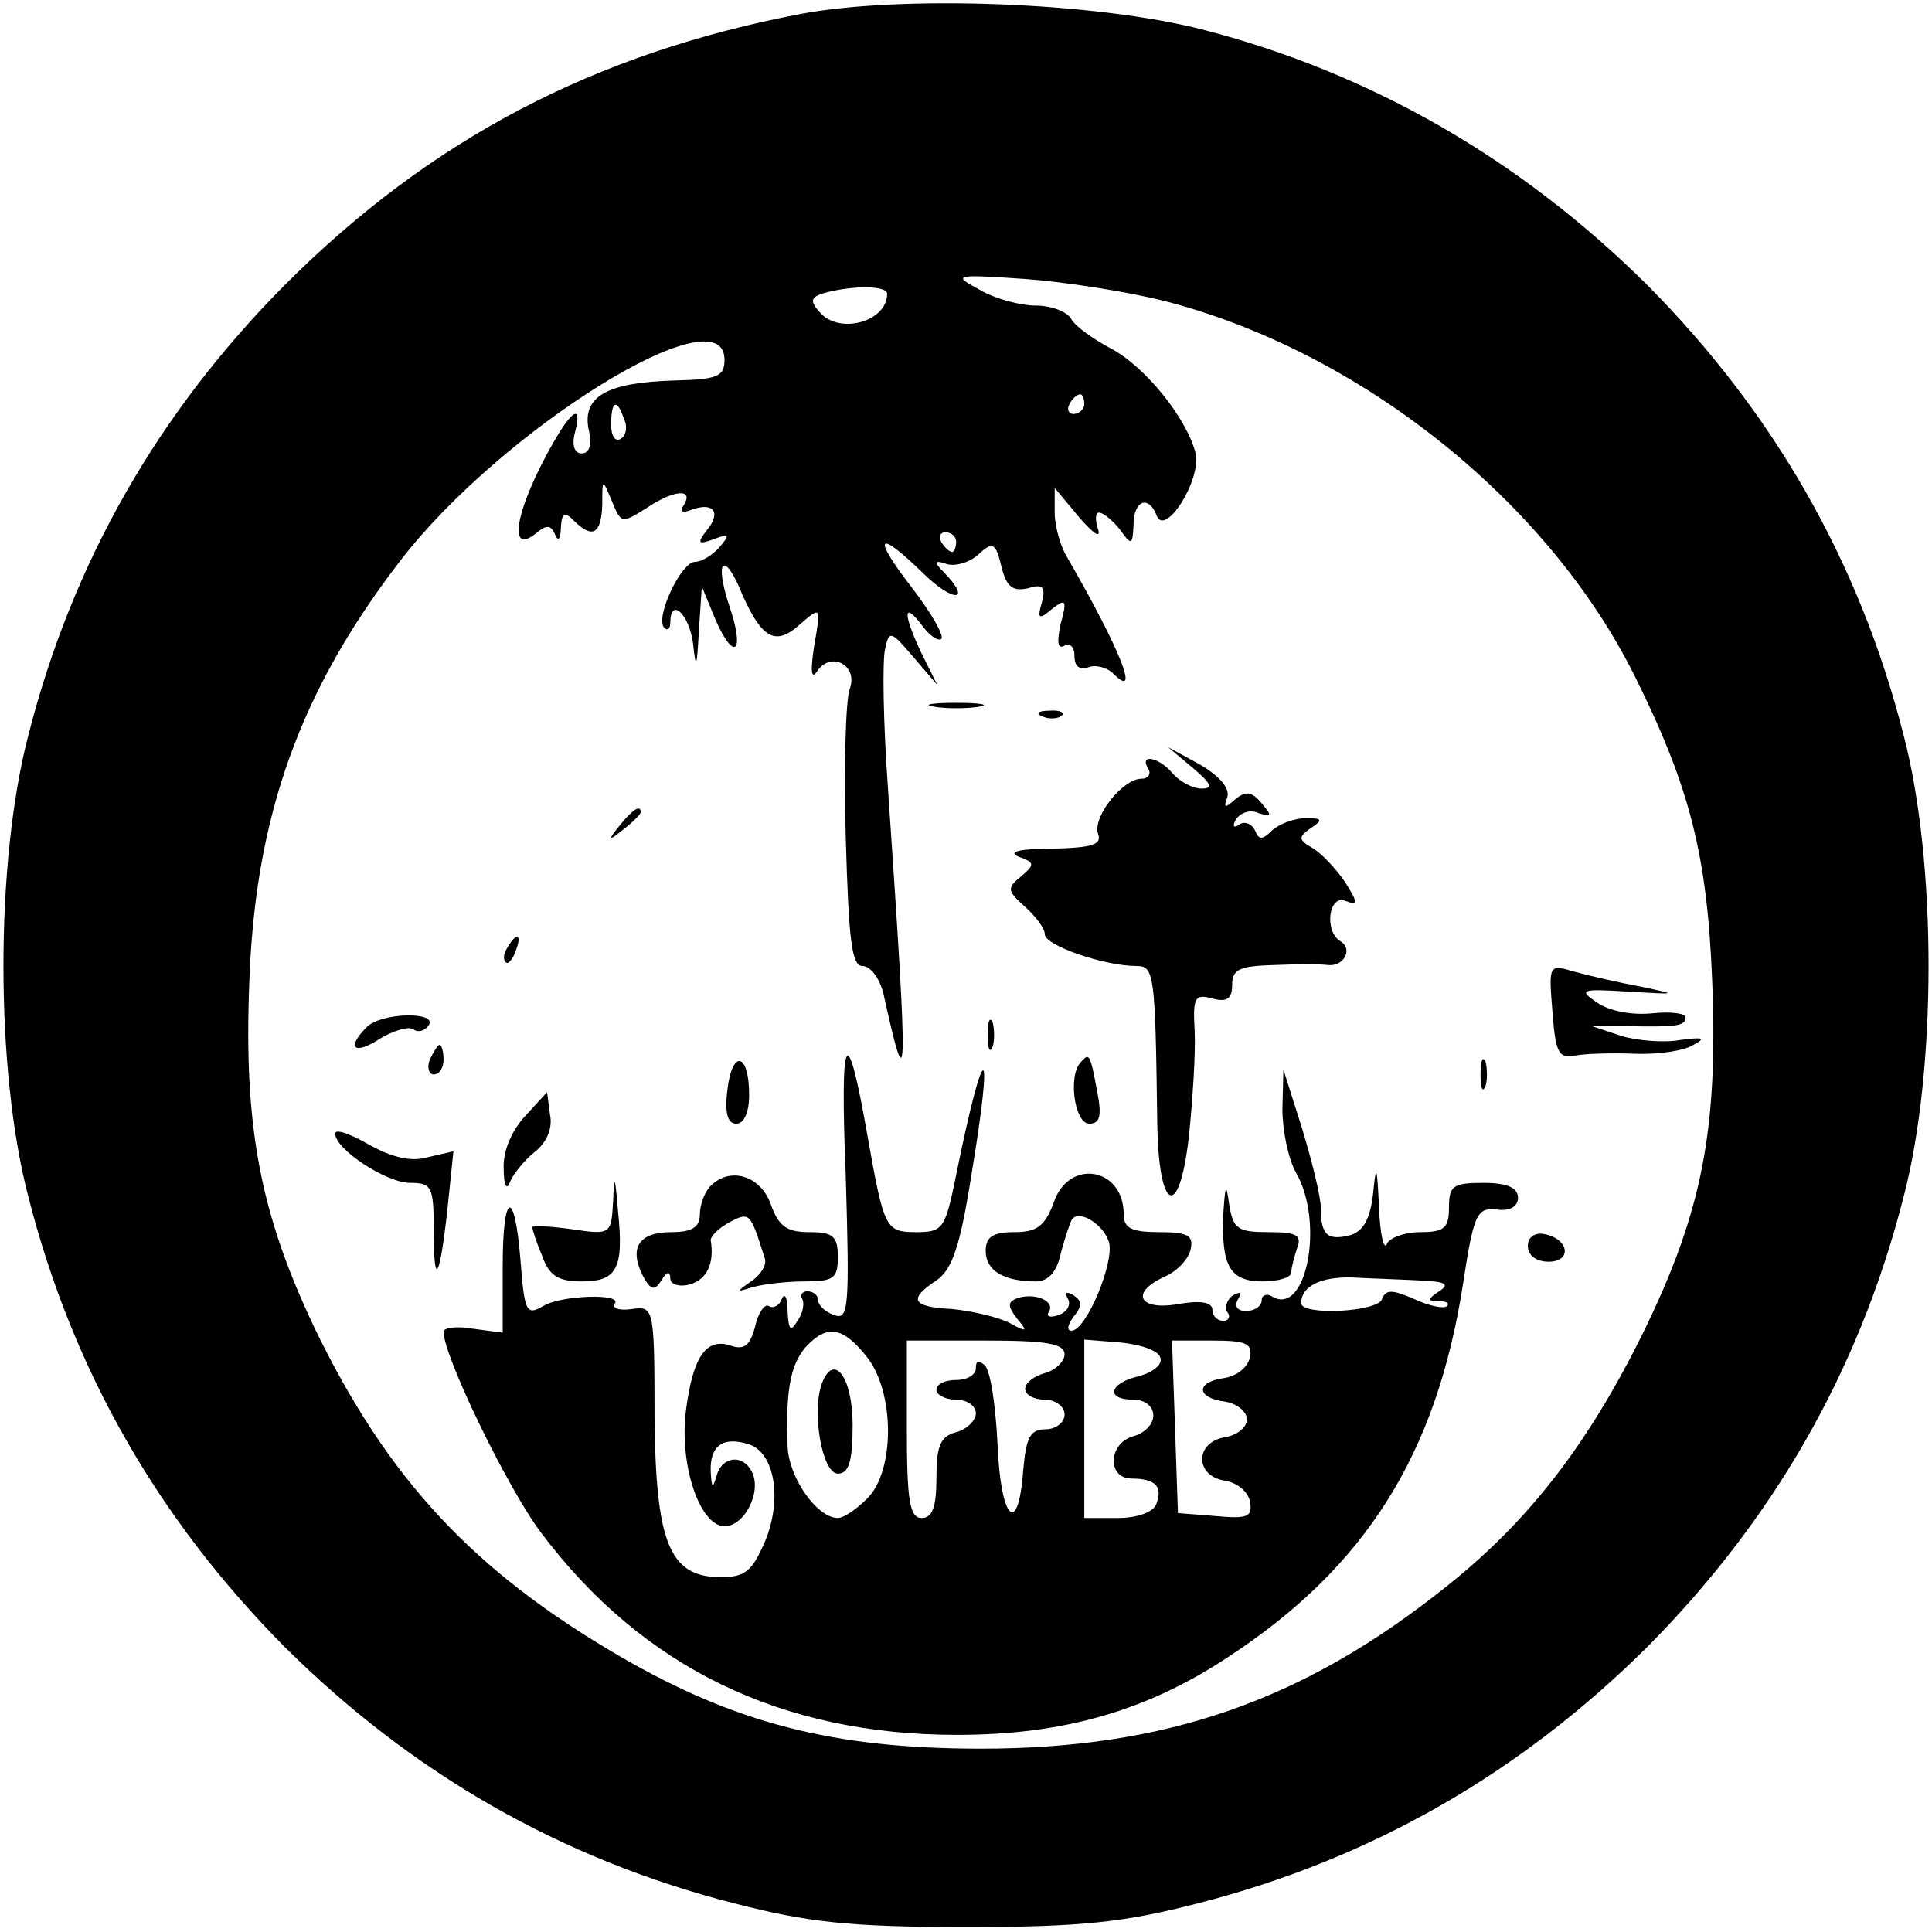 <?xml version="1.0" standalone="no"?>
<!DOCTYPE svg PUBLIC "-//W3C//DTD SVG 20010904//EN"
 "http://www.w3.org/TR/2001/REC-SVG-20010904/DTD/svg10.dtd">
<svg version="1.0" xmlns="http://www.w3.org/2000/svg"
 width="196pt" height="196pt" viewBox="0 0 196 196"
 preserveAspectRatio="xMidYMid meet">

<g transform="translate(0,196) scale(0.1,-0.1)"
fill="#000000" stroke="none">
<path d="M813 1946 c-210 -40 -376 -127 -524 -275 -128 -129 -215 -280 -260
-456 -34 -129 -34 -341 0 -470 45 -176 132 -327 260 -456 129 -128 280 -215
456 -260 74 -19 116 -24 235 -24 119 0 161 5 235 24 176 45 327 132 456 260
128 129 215 280 260 456 34 129 34 341 0 470 -45 176 -132 327 -260 456 -128
127 -280 215 -451 259 -109 28 -305 35 -407 16z m367 -291 c200 -51 391 -204
479 -382 55 -111 73 -180 78 -308 6 -151 -10 -235 -71 -359 -55 -111 -115
-189 -198 -255 -146 -117 -286 -165 -473 -165 -150 0 -249 26 -365 93 -150 87
-237 181 -311 334 -55 116 -72 204 -66 352 6 168 52 295 153 426 102 133 329
274 329 204 0 -17 -7 -20 -51 -21 -68 -2 -93 -16 -87 -49 4 -16 1 -25 -7 -25
-7 0 -10 8 -7 20 10 38 -8 20 -36 -36 -27 -55 -28 -86 -2 -64 10 8 14 7 18 -2
3 -8 6 -5 6 7 1 15 4 16 13 7 19 -19 28 -14 29 16 0 27 0 27 10 3 9 -22 10
-22 34 -7 28 19 49 21 39 4 -5 -7 -2 -9 8 -5 22 8 30 -3 15 -21 -10 -13 -9
-15 7 -9 16 6 17 5 6 -8 -7 -8 -18 -15 -25 -15 -14 0 -41 -57 -31 -67 3 -3 6
-1 6 5 0 27 19 9 23 -20 3 -28 4 -26 6 12 l3 45 14 -34 c19 -43 30 -33 14 14
-16 48 -5 57 13 12 20 -45 34 -53 59 -30 21 18 21 18 14 -22 -4 -26 -3 -35 3
-26 14 21 42 6 33 -18 -4 -11 -6 -78 -4 -150 3 -105 6 -131 17 -131 8 0 17
-12 21 -27 25 -113 26 -103 5 205 -5 68 -6 133 -3 144 4 19 6 18 29 -9 l24
-28 -16 32 c-19 40 -19 54 0 29 8 -11 17 -17 20 -14 3 3 -10 26 -30 52 -41 53
-35 60 12 14 31 -30 49 -28 21 1 -11 11 -10 13 2 9 8 -3 23 1 32 9 15 14 18
13 24 -12 5 -20 11 -25 26 -22 16 5 19 2 15 -14 -5 -17 -3 -18 10 -7 14 11 16
10 9 -15 -4 -19 -3 -26 4 -22 5 3 10 -1 10 -10 0 -11 5 -15 14 -12 7 3 19 0
25 -6 29 -29 7 25 -46 117 -7 11 -13 32 -13 46 l0 25 25 -30 c14 -16 22 -22
19 -12 -3 9 -3 17 1 17 4 0 14 -8 21 -17 12 -17 13 -16 14 5 0 24 15 30 23 10
8 -25 46 35 40 62 -9 36 -52 89 -87 107 -17 9 -35 22 -39 29 -4 8 -21 14 -36
14 -16 0 -42 7 -57 16 -28 15 -27 16 46 11 41 -3 104 -13 140 -22z m-280 7 c0
-29 -50 -42 -69 -18 -10 11 -8 15 6 19 31 8 63 7 63 -1z m200 -112 c0 -5 -5
-10 -11 -10 -5 0 -7 5 -4 10 3 6 8 10 11 10 2 0 4 -4 4 -10z m-467 -15 c4 -8
2 -17 -3 -20 -6 -4 -10 3 -10 14 0 25 6 27 13 6z m337 -125 c0 -5 -2 -10 -4
-10 -3 0 -8 5 -11 10 -3 6 -1 10 4 10 6 0 11 -4 11 -10z"/>
<path d="M948 1243 c12 -2 32 -2 45 0 12 2 2 4 -23 4 -25 0 -35 -2 -22 -4z"/>
<path d="M1058 1233 c7 -3 16 -2 19 1 4 3 -2 6 -13 5 -11 0 -14 -3 -6 -6z"/>
<path d="M1210 1181 c19 -16 21 -21 9 -21 -9 0 -22 7 -29 15 -14 17 -35 21
-25 5 3 -5 0 -10 -7 -10 -19 0 -50 -39 -44 -56 4 -11 -6 -14 -47 -15 -32 0
-45 -3 -34 -8 17 -6 17 -8 3 -20 -15 -12 -14 -15 4 -31 11 -10 20 -22 20 -28
0 -11 60 -32 93 -32 18 0 19 -8 21 -157 1 -92 22 -103 32 -17 4 38 7 86 6 108
-2 34 0 38 18 33 15 -4 20 0 20 14 0 16 8 19 43 20 23 1 47 1 54 0 16 -2 26
16 13 24 -17 10 -12 48 5 41 13 -5 13 -2 -1 20 -9 13 -24 29 -33 34 -14 8 -14
11 -1 20 12 8 12 10 -5 10 -12 0 -27 -6 -34 -12 -11 -11 -14 -10 -18 0 -3 6
-10 9 -15 6 -7 -5 -8 -2 -4 5 5 7 15 10 23 6 13 -4 14 -3 3 10 -10 12 -16 13
-27 4 -10 -9 -12 -9 -8 2 3 9 -7 21 -27 33 l-33 18 25 -21z"/>
<path d="M629 1123 c-13 -16 -12 -17 4 -4 9 7 17 15 17 17 0 8 -8 3 -21 -13z"/>
<path d="M515 999 c-4 -6 -5 -12 -2 -15 2 -3 7 2 10 11 7 17 1 20 -8 4z"/>
<path d="M1575 933 c3 -40 6 -47 22 -44 10 2 37 3 61 2 24 -1 51 3 60 9 13 7
10 8 -13 5 -16 -3 -43 -1 -60 4 l-30 10 35 0 c51 -1 60 0 60 9 0 4 -15 6 -34
4 -20 -2 -43 2 -56 11 -19 13 -16 14 32 11 50 -3 51 -3 13 5 -22 4 -52 11 -67
15 -27 8 -27 8 -23 -41z"/>
<path d="M372 918 c-21 -21 -13 -29 13 -12 13 8 29 13 34 10 5 -4 12 -2 16 4
9 14 -48 13 -63 -2z"/>
<path d="M1002 910 c0 -14 2 -19 5 -12 2 6 2 18 0 25 -3 6 -5 1 -5 -13z"/>
<path d="M858 767 c4 -134 3 -147 -12 -141 -9 3 -16 10 -16 15 0 5 -5 9 -11 9
-5 0 -8 -4 -5 -8 2 -4 1 -14 -5 -22 -7 -12 -9 -9 -10 10 0 14 -3 19 -6 12 -2
-6 -8 -10 -13 -7 -4 3 -11 -7 -14 -21 -5 -19 -11 -24 -25 -19 -25 8 -38 -12
-45 -65 -7 -53 12 -113 36 -118 20 -4 40 30 32 52 -8 21 -31 20 -37 -1 -4 -14
-5 -13 -6 4 -1 26 12 36 38 28 27 -8 35 -56 17 -99 -13 -30 -20 -36 -45 -36
-52 0 -66 35 -67 165 0 109 -1 110 -23 107 -13 -2 -21 1 -17 6 6 10 -55 8 -73
-3 -17 -10 -19 -6 -23 47 -6 74 -18 69 -18 -6 l0 -68 -30 4 c-17 3 -30 1 -30
-3 0 -25 65 -159 99 -204 103 -137 244 -205 422 -205 107 0 192 24 275 79 139
91 211 205 238 377 11 72 14 79 34 77 14 -2 22 3 22 12 0 10 -11 15 -35 15
-31 0 -35 -3 -35 -25 0 -21 -5 -25 -29 -25 -16 0 -32 -6 -34 -12 -3 -7 -7 10
-8 37 -2 43 -3 45 -6 14 -3 -26 -10 -38 -23 -42 -23 -6 -30 0 -30 27 0 12 -9
48 -19 81 l-19 60 -1 -40 c0 -22 6 -51 14 -65 29 -51 10 -147 -25 -125 -5 3
-10 1 -10 -4 0 -6 -7 -11 -16 -11 -9 0 -12 5 -8 12 4 7 3 8 -5 4 -6 -4 -9 -12
-6 -17 4 -5 1 -9 -4 -9 -6 0 -11 5 -11 11 0 8 -12 10 -35 6 -40 -7 -49 12 -13
28 13 6 24 18 26 28 3 14 -4 17 -32 17 -28 0 -36 4 -36 18 0 48 -56 57 -71 12
-9 -24 -17 -30 -40 -30 -22 0 -29 -5 -29 -19 0 -20 18 -31 51 -31 12 0 21 9
25 28 4 15 9 30 11 34 6 12 32 -3 38 -22 6 -20 -23 -90 -38 -90 -5 0 -4 6 2
14 9 11 9 16 0 22 -7 4 -9 3 -6 -3 4 -6 0 -14 -9 -17 -8 -3 -13 -2 -10 3 7 11
-14 20 -32 14 -10 -4 -10 -8 0 -21 11 -13 10 -14 -8 -4 -12 6 -38 12 -58 14
-41 2 -45 10 -16 29 16 11 24 35 35 104 24 144 14 146 -15 3 -11 -54 -13 -58
-40 -58 -32 0 -33 3 -50 98 -21 120 -28 107 -22 -41z m582 -106 c27 -1 31 -4
20 -11 -12 -8 -12 -10 -1 -10 8 0 12 -2 9 -5 -3 -3 -18 0 -33 7 -23 10 -29 10
-33 0 -4 -13 -82 -17 -82 -4 0 17 20 27 52 26 18 -1 49 -2 68 -3z m-561 -77
c29 -36 29 -116 1 -144 -11 -11 -24 -20 -30 -20 -21 0 -50 41 -51 73 -2 57 3
82 18 100 22 24 38 21 62 -9z m201 2 c0 -7 -9 -16 -20 -19 -11 -3 -20 -10 -20
-16 0 -6 9 -11 20 -11 11 0 20 -7 20 -15 0 -8 -9 -15 -19 -15 -16 0 -20 -8
-23 -42 -5 -68 -23 -50 -26 27 -2 39 -7 74 -13 80 -6 5 -9 5 -9 -3 0 -7 -9
-12 -20 -12 -11 0 -20 -4 -20 -10 0 -5 9 -10 20 -10 11 0 20 -6 20 -14 0 -7
-9 -16 -20 -19 -16 -4 -20 -14 -20 -46 0 -30 -4 -41 -15 -41 -12 0 -15 17 -15
90 l0 90 80 0 c61 0 80 -3 80 -14z m97 -3 c3 -7 -7 -15 -21 -19 -31 -7 -35
-24 -6 -24 12 0 20 -7 20 -16 0 -9 -9 -18 -20 -21 -26 -7 -27 -43 -2 -43 24 0
32 -8 25 -26 -3 -8 -19 -14 -39 -14 l-34 0 0 91 0 90 37 -3 c20 -2 38 -8 40
-15z m91 0 c-2 -10 -13 -19 -26 -21 -29 -4 -29 -20 1 -24 12 -2 22 -10 22 -18
0 -8 -10 -16 -22 -18 -31 -5 -31 -39 -1 -44 13 -2 24 -11 26 -21 3 -16 -2 -18
-35 -15 l-38 3 -3 88 -3 87 41 0 c34 0 41 -3 38 -17z"/>
<path d="M834 557 c-11 -29 0 -92 16 -92 11 0 15 12 15 49 0 49 -19 74 -31 43z"/>
<path d="M436 885 c-3 -8 -1 -15 4 -15 6 0 10 7 10 15 0 8 -2 15 -4 15 -2 0
-6 -7 -10 -15z"/>
<path d="M738 855 c-3 -24 0 -35 9 -35 8 0 13 12 13 29 0 43 -17 47 -22 6z"/>
<path d="M1097 883 c-14 -13 -7 -63 8 -63 11 0 13 8 8 33 -7 38 -8 39 -16 30z"/>
<path d="M1502 870 c0 -14 2 -19 5 -12 2 6 2 18 0 25 -3 6 -5 1 -5 -13z"/>
<path d="M533 828 c-14 -15 -23 -36 -22 -54 0 -16 3 -22 6 -14 3 8 14 22 25
31 12 9 19 24 16 38 l-3 23 -22 -24z"/>
<path d="M340 810 c0 -16 52 -50 76 -50 22 0 24 -4 24 -47 0 -61 6 -52 14 21
l6 58 -26 -6 c-17 -5 -37 0 -60 13 -19 11 -34 16 -34 11z"/>
<path d="M622 741 c-2 -33 -2 -34 -42 -28 -22 3 -40 4 -40 2 0 -2 4 -15 10
-29 7 -20 16 -26 40 -26 36 0 43 13 37 71 -3 37 -4 38 -5 10z"/>
<path d="M721 757 c-6 -6 -11 -19 -11 -29 0 -13 -8 -18 -29 -18 -33 0 -43 -16
-29 -44 8 -15 12 -16 19 -5 5 9 9 10 9 2 0 -6 9 -9 20 -6 17 5 25 21 21 45 0
4 8 12 19 18 21 11 21 10 36 -37 2 -7 -5 -17 -14 -23 -16 -11 -15 -11 1 -6 10
3 34 6 53 6 30 0 34 3 34 25 0 21 -5 25 -29 25 -23 0 -31 6 -39 28 -10 29 -41
39 -61 19z"/>
<path d="M1241 728 c-2 -53 7 -68 40 -68 16 0 29 4 29 9 0 5 3 16 6 25 5 13
-1 16 -29 16 -31 0 -36 3 -40 28 -3 22 -4 21 -6 -10z"/>
<path d="M1550 696 c0 -10 9 -16 21 -16 24 0 21 23 -4 28 -10 2 -17 -3 -17
-12z"/>
</g>
</svg>

